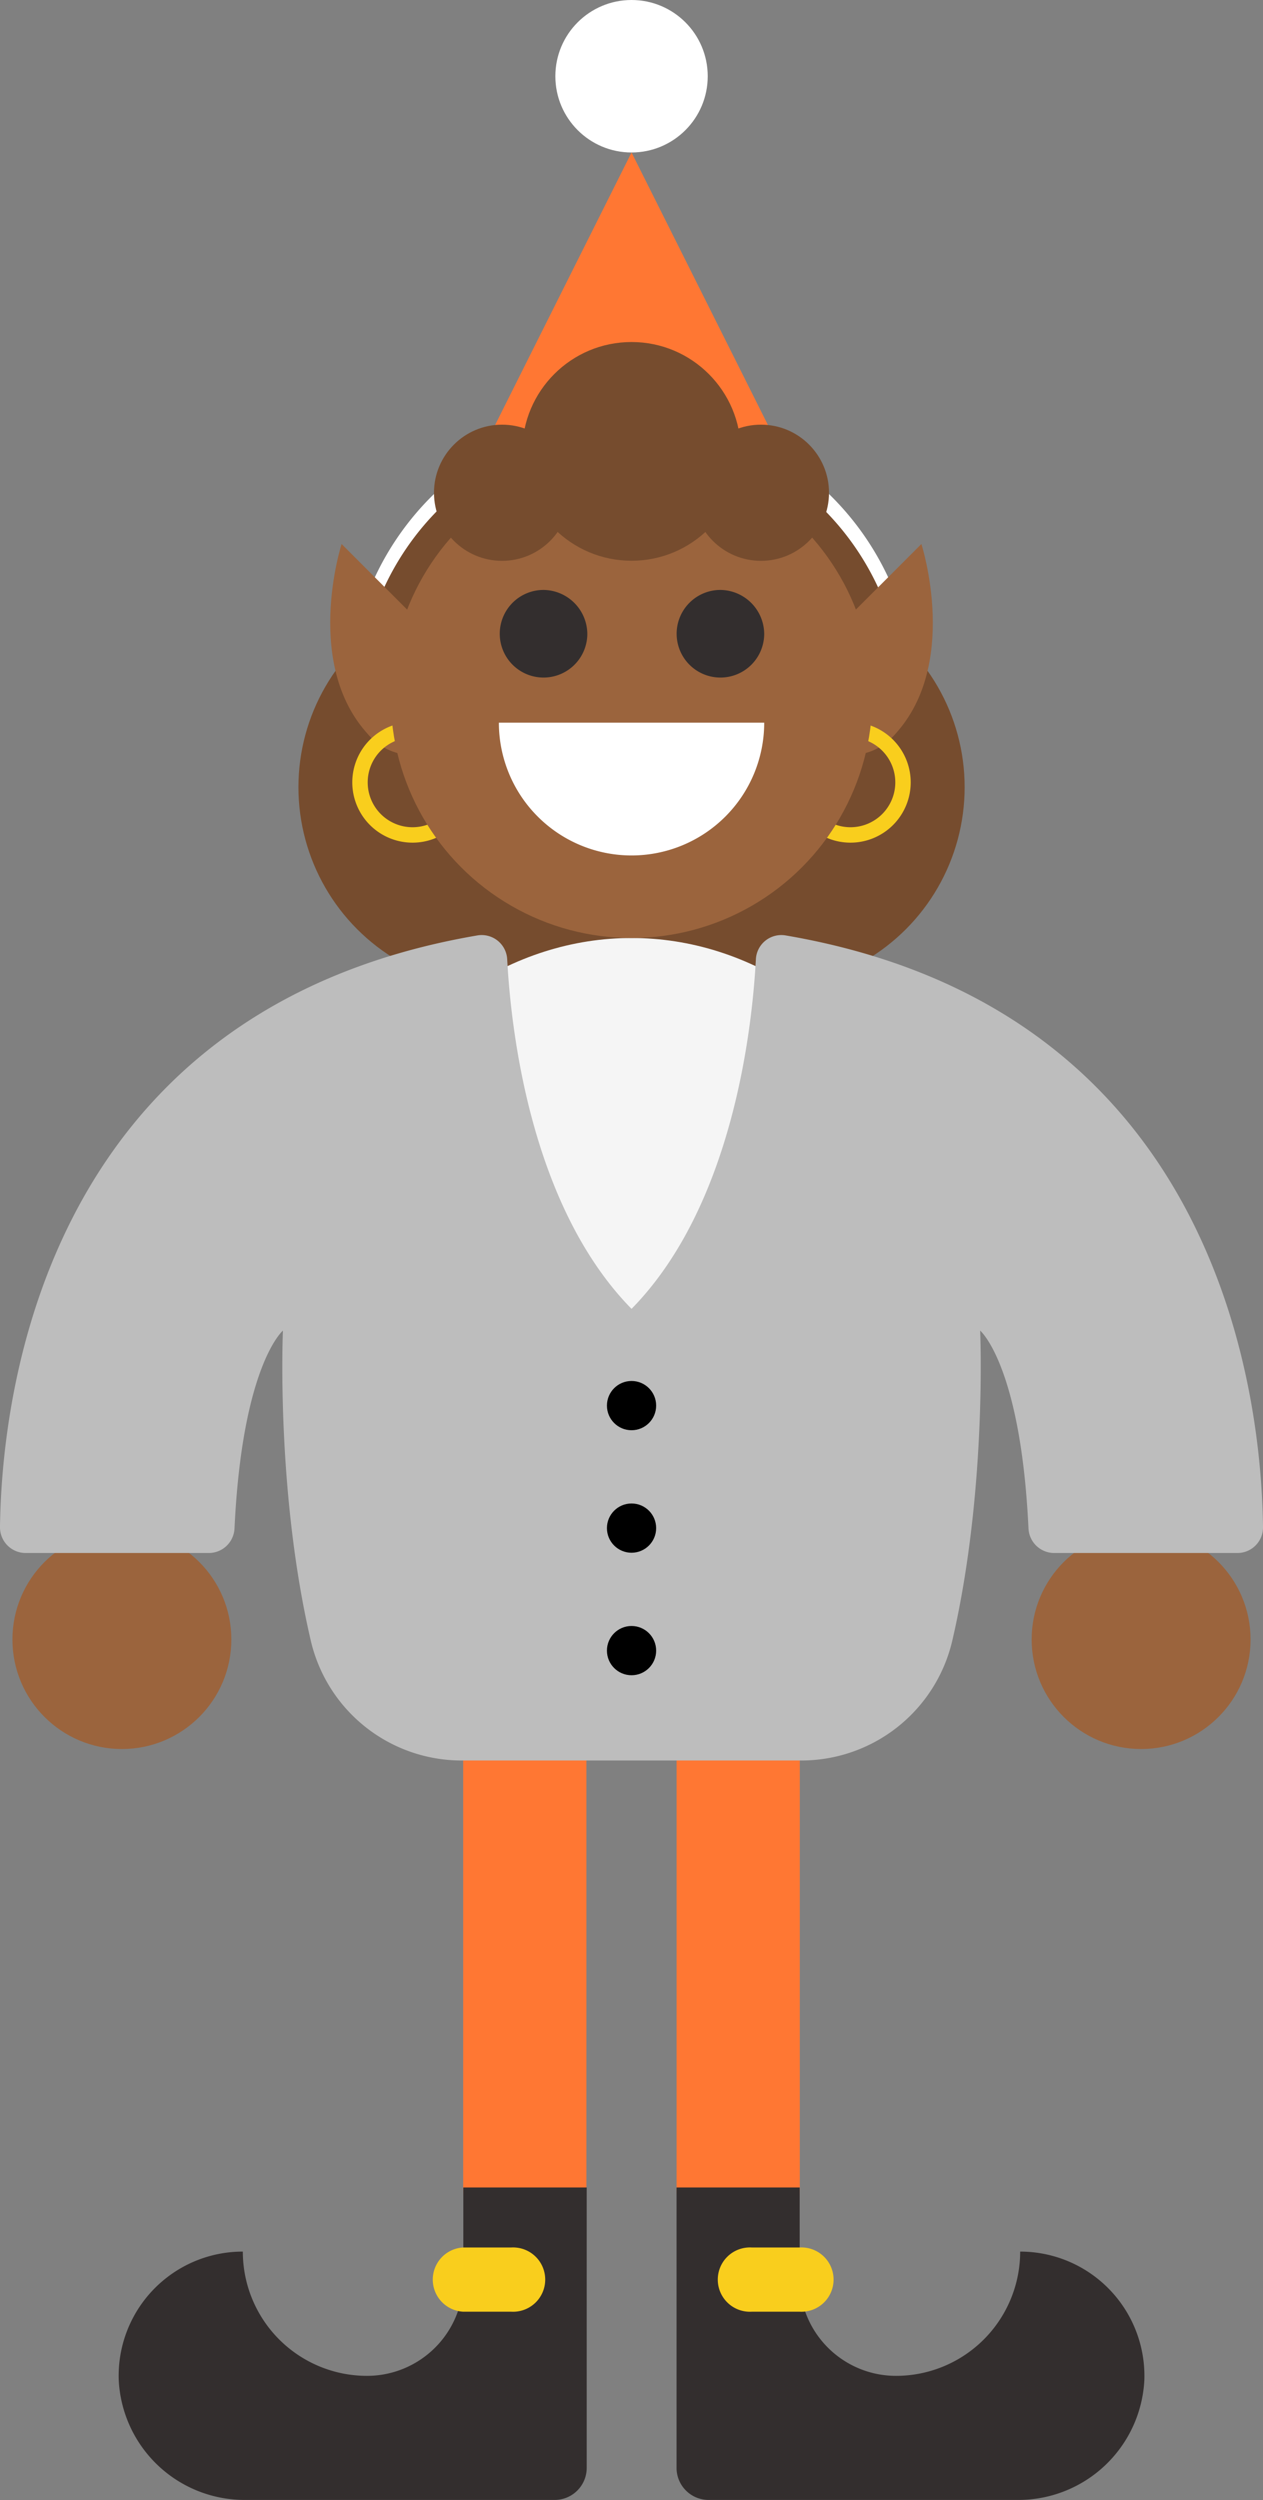 <svg xmlns="http://www.w3.org/2000/svg" viewBox="0 0 144.23 285.3"><rect x="0" y="0" width="144.23" height="285.3" fill="#808080" stroke="none"/><defs><style>.cls-1,.cls-11,.cls-6{fill:none;stroke-miterlimit:10;}.cls-1{stroke:#e53935;}.cls-1,.cls-6{stroke-linecap:round;stroke-width:14.07px;}.cls-2{fill:#9b643d;}.cls-3{fill:#764c2e;}.cls-4{fill:#e53935;}.cls-5{fill:#f5f5f5;}.cls-6{stroke:#f73;}.cls-7{fill:#332e2e;}.cls-8{fill:#f9ce1d;}.cls-9{fill:#fff;}.cls-10{fill:#f73;}.cls-11{stroke:#f9ce1d;stroke-width:1.76px;}.cls-12{fill:#bdbdbd;}</style></defs><title>elf9</title><g id="Layer_2" data-name="Layer 2"><g id="ART"><path class="cls-1" d="M72.12,114.08c47.6,0,58.19,38.87,58.19,60.51"/><circle class="cls-2" cx="130.31" cy="187.09" r="12.5"/><path class="cls-1" d="M72.12,114.08c-47.6,0-58.2,38.87-58.2,60.51"/><circle class="cls-2" cx="13.92" cy="187.09" r="12.5"/><circle class="cls-3" cx="87.23" cy="89.83" r="22.93"/><circle class="cls-3" cx="57.01" cy="89.83" r="22.93"/><polygon class="cls-4" points="59.93 184.68 84.3 184.68 72.12 114.08 59.93 184.68"/><ellipse class="cls-5" cx="72.12" cy="153.42" rx="38.75" ry="46.38"/><path class="cls-6" d="M59.93,184.67v65"/><path class="cls-7" d="M27.73,256.94a14.18,14.18,0,0,0,14.18,14.18h0a11,11,0,0,0,11-11V249.62H67v32a3.66,3.66,0,0,1-3.67,3.66H28.07a14.39,14.39,0,0,1-14.51-13.66A14.17,14.17,0,0,1,27.73,256.94Z"/><path class="cls-8" d="M52.9,263.8h5.5a3.67,3.67,0,1,0,0-7.33H52.9a3.67,3.67,0,0,0,0,7.33Z"/><path class="cls-6" d="M84.3,184.67v65"/><path class="cls-7" d="M116.5,256.94a14.18,14.18,0,0,1-14.18,14.18h0a11,11,0,0,1-11-11V249.62H77.26v32a3.66,3.66,0,0,0,3.67,3.66h35.23a14.41,14.41,0,0,0,14.52-13.66A14.19,14.19,0,0,0,116.5,256.94Z"/><path class="cls-8" d="M91.33,263.8h-5.5a3.67,3.67,0,1,1,0-7.33h5.5a3.67,3.67,0,1,1,0,7.33Z"/><circle class="cls-9" cx="72.12" cy="8.7" r="8.7"/><polygon class="cls-10" points="97.12 67.32 72.12 17.4 47.11 67.32 97.12 67.32"/><path class="cls-9" d="M96,79.4a7.33,7.33,0,0,1-7-5.14,17.68,17.68,0,0,0-33.75,0,7.33,7.33,0,0,1-14-4.38,32.35,32.35,0,0,1,61.73,0,7.33,7.33,0,0,1-4.81,9.18A7.25,7.25,0,0,1,96,79.4Z"/><path class="cls-3" d="M41,79.54a31.08,31.08,0,0,1,62.15,0Z"/><circle class="cls-2" cx="97.12" cy="79.54" r="6.62"/><path class="cls-2" d="M101.8,84.22c8-8,3.42-22.14,3.42-22.14L92.44,74.86Z"/><circle class="cls-2" cx="47.11" cy="79.54" r="6.62"/><path class="cls-2" d="M42.44,84.22c-8-8-3.43-22.14-3.43-22.14L51.79,74.86Z"/><path class="cls-11" d="M97.12,83.28a6,6,0,1,1-6,6"/><path class="cls-11" d="M47.11,83.28a6,6,0,1,0,6,6"/><circle class="cls-2" cx="72.12" cy="79.54" r="27.5"/><path class="cls-7" d="M67.07,72.37a5,5,0,1,1-5-5.05A5.06,5.06,0,0,1,67.07,72.37Z"/><path class="cls-7" d="M87.27,72.37a5,5,0,1,1-5-5.05A5.06,5.06,0,0,1,87.27,72.37Z"/><path class="cls-9" d="M87.27,82.47a15.15,15.15,0,1,1-30.3,0Z"/><circle class="cls-3" cx="72.12" cy="51.51" r="12.48"/><circle class="cls-3" cx="57.33" cy="56.23" r="7.77"/><circle class="cls-3" cx="86.9" cy="56.23" r="7.77"/><path class="cls-12" d="M144.23,174.22c-.17-12.61-3.7-58.78-54.49-67.47a2.91,2.91,0,0,0-3.42,2.71c-.42,7.84-2.62,28.11-14.2,39.9-11.59-11.79-13.79-32.06-14.2-39.9a2.92,2.92,0,0,0-3.43-2.71C3.7,115.44.17,161.61,0,174.22a2.93,2.93,0,0,0,2.93,3H23.85a2.94,2.94,0,0,0,2.93-2.79c.88-18.66,5.53-22.59,5.53-22.59s-.82,18.25,3.19,35.42a17.69,17.69,0,0,0,17.25,13.64H91.48a17.71,17.71,0,0,0,17.26-13.64c4-17.17,3.19-35.42,3.19-35.42s4.64,3.93,5.52,22.59a2.94,2.94,0,0,0,2.93,2.79H141.3A2.92,2.92,0,0,0,144.23,174.22Z"/><circle cx="72.12" cy="160.4" r="2.81"/><circle cx="72.12" cy="174.38" r="2.81"/><circle cx="72.12" cy="188.36" r="2.81"/></g></g></svg>